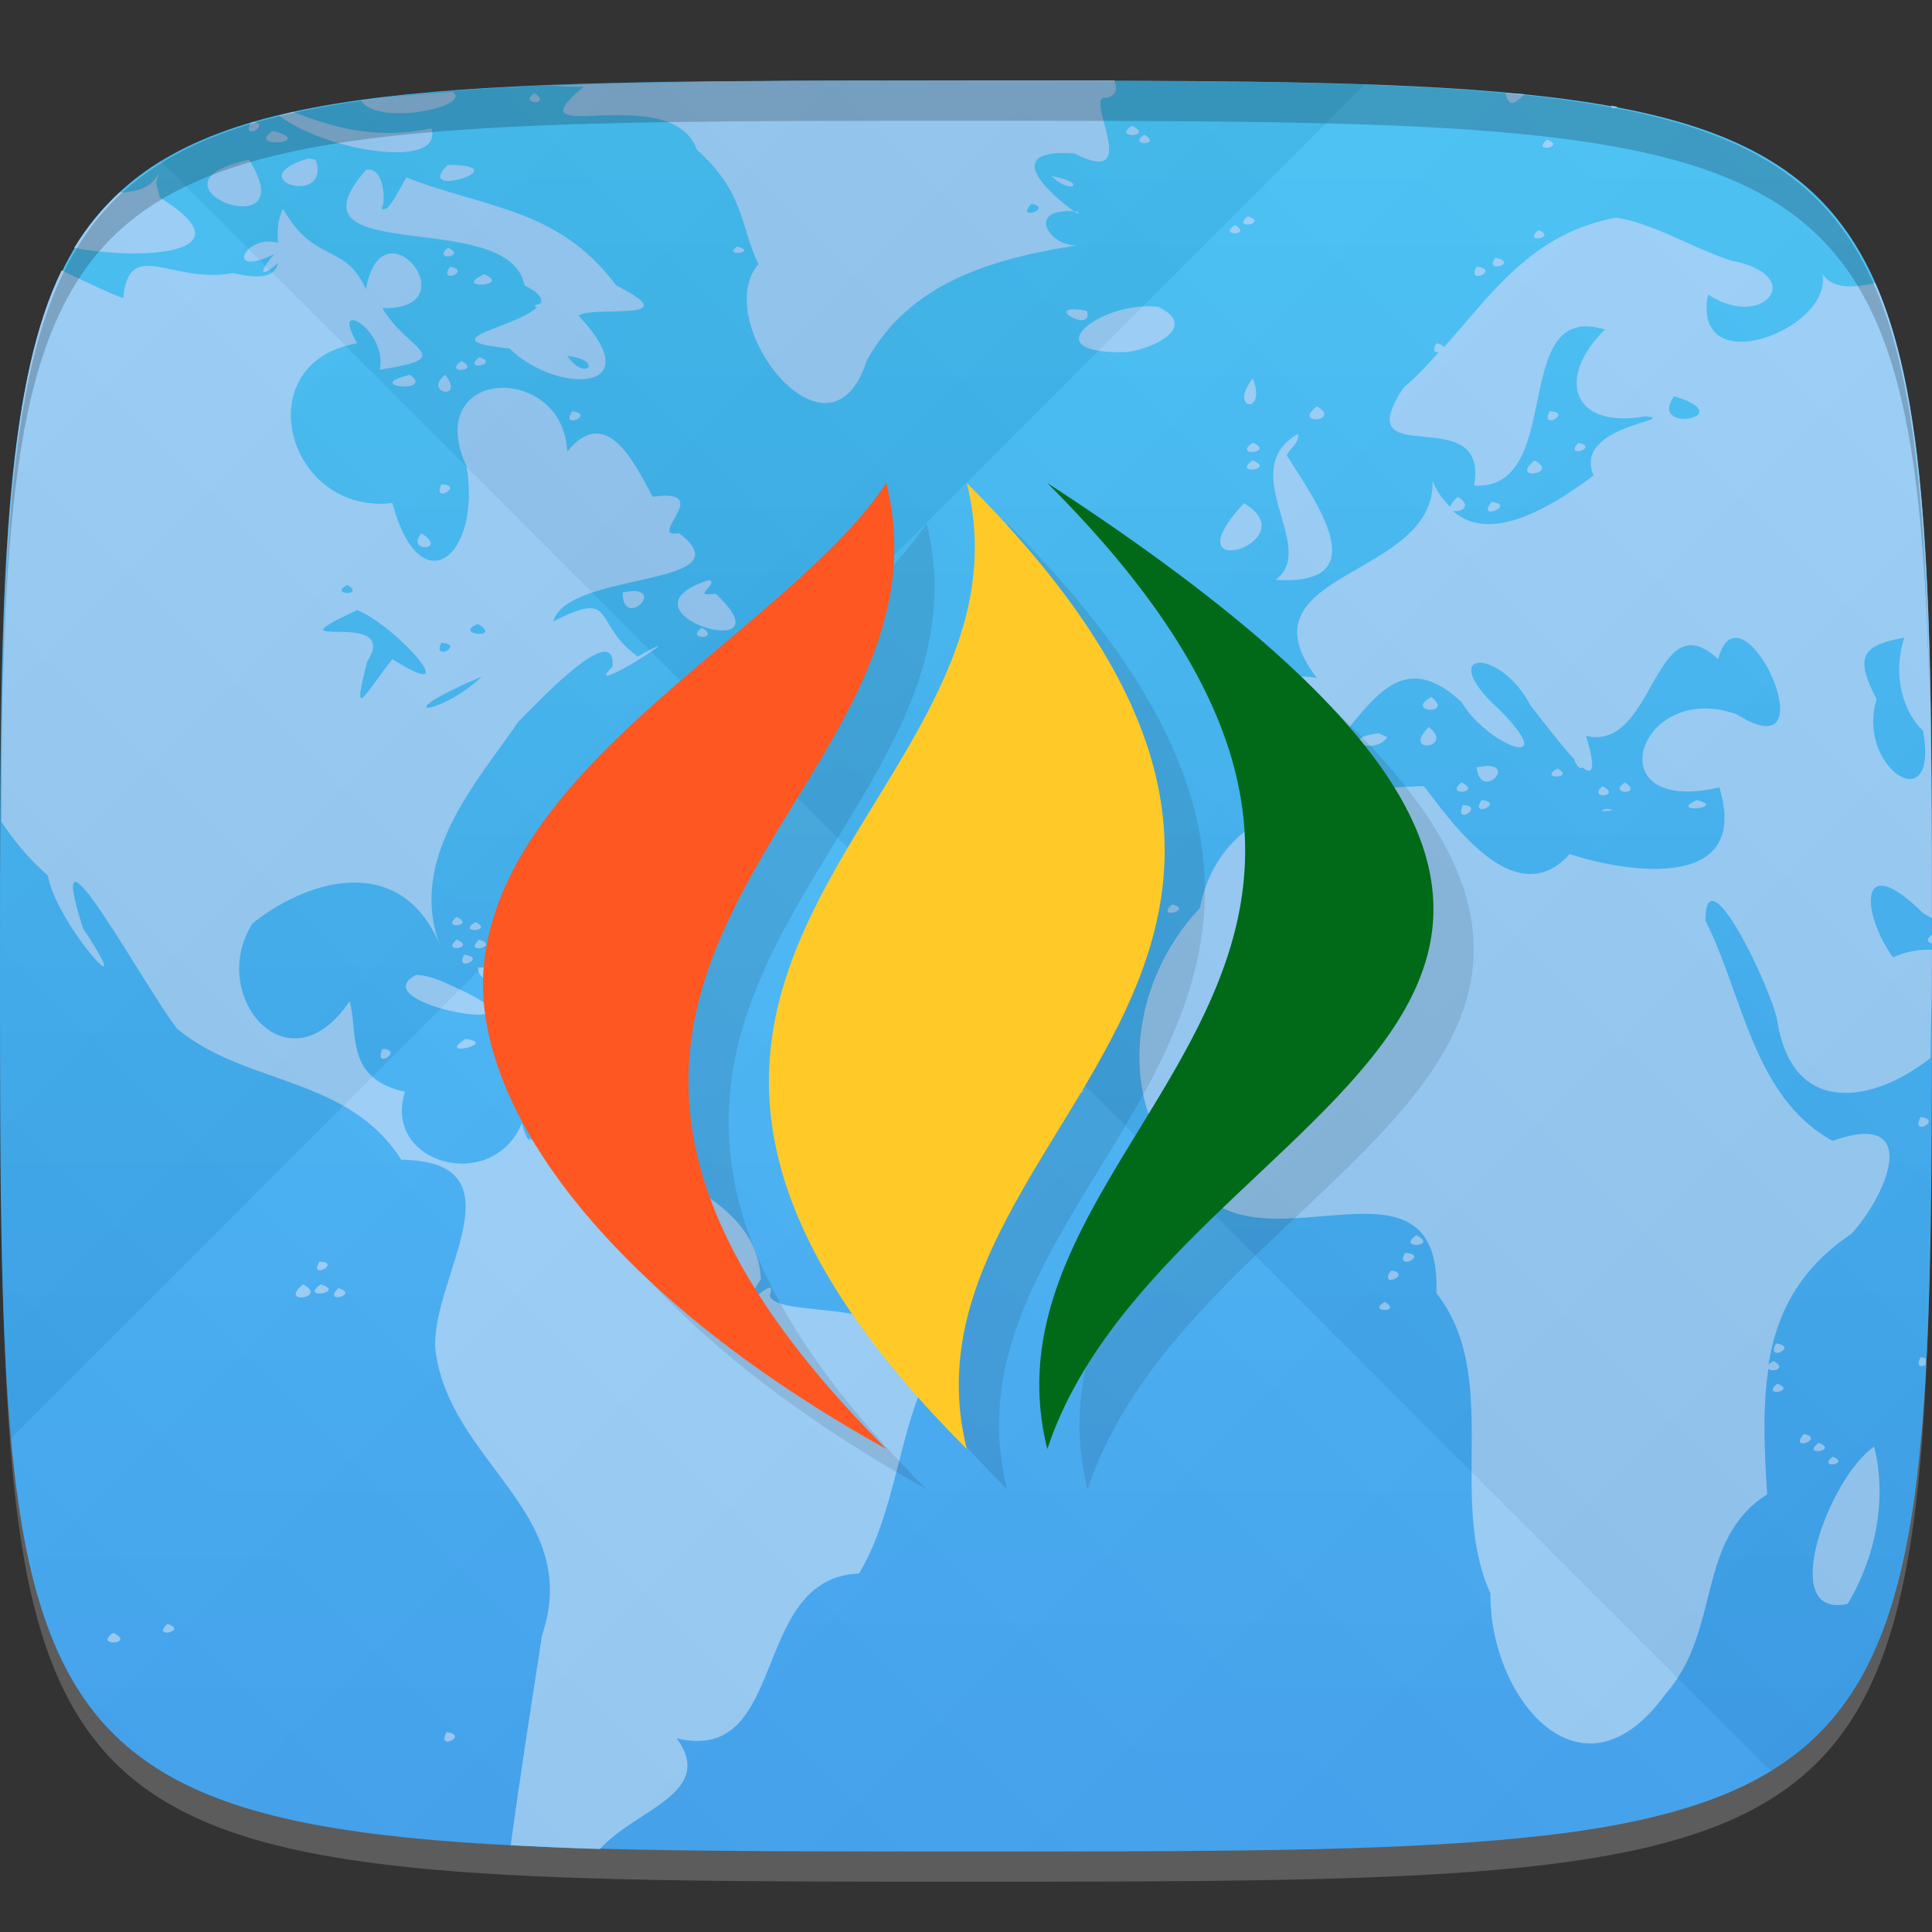 <?xml version="1.0" encoding="UTF-8" standalone="no"?>
<!-- Created with Inkscape (http://www.inkscape.org/) -->

<svg
   xmlns:dc="http://purl.org/dc/elements/1.1/"
   xmlns:cc="http://creativecommons.org/ns#"
   xmlns:rdf="http://www.w3.org/1999/02/22-rdf-syntax-ns#"
   xmlns:svg="http://www.w3.org/2000/svg"
   xmlns="http://www.w3.org/2000/svg"
   xmlns:xlink="http://www.w3.org/1999/xlink"
   xmlns:sodipodi="http://sodipodi.sourceforge.net/DTD/sodipodi-0.dtd"
   xmlns:inkscape="http://www.inkscape.org/namespaces/inkscape"
   width="48"
   height="48"
   id="svg2"
   version="1.1"
   inkscape:version="0.48.4 r9939"
   sodipodi:docname="pglgui.svg">
  <rect width="100%" height="100%" fill="#333333" stroke="none"/>
  <defs
     id="defs4">
    <linearGradient
       id="linearGradient3771">
      <stop
         style="stop-color:#42a5f5;stop-opacity:1;"
         offset="0"
         id="stop3773" />
      <stop
         style="stop-color:#42c0f5;stop-opacity:1;"
         offset="1"
         id="stop3775" />
    </linearGradient>
    <linearGradient
       id="linearGradient3763">
      <stop
         style="stop-color:#000000;stop-opacity:1;"
         offset="0"
         id="stop3765" />
      <stop
         style="stop-color:#ffffff;stop-opacity:1;"
         offset="1"
         id="stop3767" />
    </linearGradient>
    <linearGradient
       inkscape:collect="always"
       xlink:href="#linearGradient3763"
       id="linearGradient3800"
       gradientUnits="userSpaceOnUse"
       gradientTransform="translate(-60,0)"
       spreadMethod="repeat"
       x1="24"
       y1="1028.362"
       x2="45"
       y2="1007.362" />
    <linearGradient
       inkscape:collect="always"
       xlink:href="#linearGradient3763"
       id="linearGradient3802"
       gradientUnits="userSpaceOnUse"
       gradientTransform="translate(-60,0)"
       spreadMethod="repeat"
       x1="45"
       y1="1049.362"
       x2="18"
       y2="1022.362" />
    <linearGradient
       inkscape:collect="always"
       xlink:href="#linearGradient3771"
       id="linearGradient3777"
       x1="24"
       y1="1050.362"
       x2="24"
       y2="1006.362"
       gradientUnits="userSpaceOnUse" />
  </defs>
  <sodipodi:namedview
     id="base"
     pagecolor="#ffffff"
     bordercolor="#666666"
     borderopacity="1.0"
     inkscape:pageopacity="0.0"
     inkscape:pageshadow="2"
     inkscape:zoom="11.313709"
     inkscape:cx="10.112722"
     inkscape:cy="23.446547"
     inkscape:document-units="px"
     inkscape:current-layer="layer1"
     showgrid="true"
     inkscape:snap-bbox="true"
     inkscape:window-width="1301"
     inkscape:window-height="744"
     inkscape:window-x="65"
     inkscape:window-y="24"
     inkscape:window-maximized="1"
     inkscape:object-nodes="false"
     inkscape:snap-nodes="false">
    <inkscape:grid
       type="xygrid"
       id="grid3005"
       empspacing="6"
       visible="true"
       enabled="true"
       snapvisiblegridlinesonly="true" />
  </sodipodi:namedview>
  <g
     inkscape:label="Layer 1"
     inkscape:groupmode="layer"
     id="layer1"
     transform="translate(0,-1004.362)">
    <path
       id="path3788"
       d="m 24,1051.112 c -21.272,0 -23.663,-0.089 -23.938,-15.406 0.328,14.403 2.938,14.406 23.938,14.406 21,0 23.609,0 23.938,-14.406 -0.275,15.317 -2.666,15.406 -23.938,15.406 z"
       style="opacity:0.2;fill:#ffffff;fill-opacity:1;stroke:none"
       inkscape:connector-curvature="0" />
    <path
       style="fill:url(#linearGradient3777);fill-opacity:1;stroke:none"
       d="m 24,1006.362 c -24,0 -24,0 -24,22 0,22 0,22 24,22 24,0 24,0 24,-22 0,-22 0,-22 -24,-22 z"
       id="path3757"
       inkscape:connector-curvature="0"
       sodipodi:nodetypes="zzzzz" />
    <g
       id="g3037"
       transform="translate(-46.998,1004.362)" />
    <g
       id="g3808"
       transform="translate(-52.998,1013.362)" />
    <g
       id="g3795"
       style="stroke-width:2;stroke-miterlimit:4;stroke-dasharray:none" />
    <path
       style="fill:#98cefa;fill-opacity:1;stroke:none"
       d="m 24,1006.362 c -4.118,0 -7.487,0.014 -10.312,0.125 0.159,0.023 0.43,0.032 0.812,0.031 -1.918,1.588 2.174,-0.203 2.812,1.562 1.206,1.089 1.067,1.886 1.531,2.844 -1.223,1.435 1.757,5.292 2.688,2.406 1.063,-1.945 3.109,-2.543 5.25,-2.875 -0.677,0.062 -1.335,-0.924 -0.094,-0.844 -0.409,-0.279 -1.984,-1.567 0,-1.438 1.776,0.91 0.172,-1.525 0.812,-1.375 0.268,-0.082 0.251,-0.25 0.188,-0.438 -1.237,0 -2.294,0 -3.688,0 z m 2.688,3.25 c 0.101,0.068 0.176,0.094 0.062,0 l -0.062,0 z m -13,-3.125 c -0.871,0.034 -1.674,0.098 -2.438,0.156 0.763,-0.059 1.566,-0.122 2.438,-0.156 z m -2.438,0.156 c -0.797,0.061 -1.594,0.124 -2.281,0.219 0.401,0.643 2.782,0.155 2.281,-0.219 z m 18.312,-0.25 c 1.035,0.01 2.094,0.01 3.031,0.031 -0.897,-0.021 -2.027,-0.023 -3.031,-0.031 z m -16.281,0.281 c -0.445,0.284 0.465,0.323 0,0 z m 24.125,0 c 0.083,0.386 0.231,0.261 0.469,0.031 -0.144,-0.015 -0.321,-0.018 -0.469,-0.031 z m -28.5,0.188 c -0.565,0.079 -1.067,0.174 -1.562,0.281 0.492,-0.105 1.001,-0.203 1.562,-0.281 z m 31.125,0.125 c -0.006,0.105 0.078,0.077 0.156,0.031 -0.051,-0.01 -0.105,-0.022 -0.156,-0.031 z m -32.75,0.156 c -0.113,0.025 -0.234,0.067 -0.344,0.094 1.163,0.887 4.099,1.356 3.781,0.312 -1.324,0.284 -2.35,0.014 -3.438,-0.406 z m -1,0.25 c -0.022,0.01 -0.04,0.025 -0.062,0.031 -0.198,0.447 0.503,0.039 0.094,-0.031 -0.01,0 -0.022,0 -0.031,0 z m 21.844,0.094 c -0.533,0.329 0.582,0.282 0,0 z m -21.344,0.125 c -0.714,0.459 1.118,0.3 0,0 z m 21.656,0.094 c -0.455,0.282 0.456,0.29 0,0 z m 10,0.125 c -0.413,0.346 0.498,0.186 0,0 z m -30.781,0.469 c -1.744,0.521 0.591,1.223 0.188,0.031 l -0.156,-0.031 -0.031,0 z m -1.469,0.031 c -2.924,0.617 1.439,2.264 0,0 z m -2.156,0.125 c -0.142,0.535 -0.575,0.681 -1.062,0.688 -0.43,0.4 -0.81,0.851 -1.125,1.375 1.658,0.32 4.426,0.163 2.125,-1.25 l -0.094,-0.375 0.156,-0.438 z m 7.094,0 c -0.909,0.896 1.856,0.015 0,0 z m -2.031,0.125 c -2.172,2.47 3.579,0.893 3.938,2.875 0.324,0.15 0.452,0.308 0.406,0.438 -0.193,0.063 -0.181,0.081 -0.094,0.094 -0.451,0.503 -2.778,0.819 -0.688,1.031 1.149,1.127 3.557,1.133 1.719,-0.812 0.301,-0.265 2.797,0.18 0.938,-0.75 -1.45,-1.938 -3.236,-1.909 -5.219,-2.688 -0.216,0.394 -0.374,0.687 -0.5,0.781 l -0.031,0 c -0.043,0.023 -0.068,0.012 -0.094,-0.031 0.095,0.08 0.15,-1.034 -0.375,-0.938 z m 17.031,0.156 c 0.507,0.499 0.918,0.151 0,0 z m -0.5,0.688 c 0.561,0.109 -0.412,0.447 0,0 z m -18.594,0.125 c -0.139,0.27 -0.139,0.559 -0.125,0.844 -0.826,-0.231 -1.342,0.898 -0.094,0.281 -0.518,0.62 -0.18,0.488 0.094,0.219 -0.067,0.291 -0.314,0.441 -1.125,0.25 -1.483,0.294 -2.579,-0.916 -2.719,0.625 -0.359,-0.125 -0.927,-0.408 -1.531,-0.688 -1.31,2.676 -1.469,7.122 -1.5,13.688 0.304,0.476 0.696,0.937 1.156,1.344 0.233,1.264 2.368,3.559 0.875,1.312 -1.067,-3.356 1.607,1.595 2.344,2.5 1.692,1.408 4.241,1.165 5.562,3.25 3.065,0.04 0.772,2.899 0.844,4.656 0.294,2.853 3.687,4.088 2.656,7.156 -0.272,1.753 -0.544,3.491 -0.781,5.219 0.691,0.036 1.45,0.073 2.219,0.094 0.879,-0.982 2.897,-1.389 1.906,-2.75 2.8,0.673 1.801,-3.992 4.531,-4.094 0.922,-1.539 0.985,-3.6 1.781,-5.094 -0.43,-1.886 -3.812,-1.189 -4,-1.812 0.275,-0.738 -1.148,0.961 -0.219,-0.406 -0.11,-2.044 -2.607,-2.591 -4.156,-3.625 -0.768,-0.028 -1.189,0.307 -1.438,0.312 -0.026,-0.06 -0.06,-0.136 -0.156,-0.188 -0.003,0.032 10e-4,0.035 0,0.062 -0.071,-0.078 -0.127,-0.188 -0.188,-0.438 -0.732,1.764 -3.473,1.014 -2.906,-0.781 -1.503,-0.325 -1.154,-1.472 -1.375,-2.25 -1.532,2.283 -3.554,-0.167 -2.406,-1.938 1.498,-1.182 3.731,-1.697 4.656,0.562 -0.832,-2.169 0.942,-4.101 1.938,-5.562 0.552,-0.554 2.43,-2.555 2.344,-1.375 -0.91,0.897 2.366,-1.227 0.625,-0.25 -1.151,-0.835 -0.491,-1.679 -2.094,-0.875 0.342,-1.259 4.856,-0.842 3.125,-2.188 -0.85,0.149 0.928,-1.131 -0.656,-0.906 -0.431,-0.773 -1.129,-2.342 -2.125,-1.125 -0.098,-2.218 -3.636,-2.112 -2.5,0.375 0.368,2.265 -1.165,3.451 -1.844,0.906 -2.638,0.301 -3.639,-3.49 -0.875,-3.969 -0.701,-1.192 0.773,-0.314 0.562,0.656 1.972,-0.305 0.699,-0.454 0.062,-1.531 2.214,0.063 -0.002,-2.738 -0.406,-0.469 -0.535,-1.177 -1.278,-0.614 -2.062,-2 z M 31,1009.737 c -0.42,0.355 0.538,0.173 0,0 z m 9.156,0.031 c -2.094,0.38 -3.1,1.903 -4.281,3.219 -0.019,-0.029 -0.075,-0.084 -0.188,-0.094 -0.119,0.194 -0.027,0.239 0.062,0.219 -0.281,0.305 -0.552,0.616 -0.875,0.875 -1.451,2.19 2.142,0.259 1.75,2.438 2.295,0.138 0.846,-4.624 3.25,-3.875 -1.204,1.172 -0.851,2.481 1,2.156 0.929,0.079 -1.83,0.226 -1.281,1.469 -0.798,0.589 -2.509,1.792 -3.5,0.875 0.162,0.054 0.525,-0.098 0.125,-0.344 -0.119,0.1 -0.175,0.194 -0.188,0.25 -0.159,-0.166 -0.331,-0.359 -0.438,-0.656 0.082,2.451 -4.912,2.236 -2.875,4.906 -1.836,-0.324 -3.301,1.781 -1.188,2.625 2.068,-0.066 2.561,-4.074 4.781,-2.031 0.634,1.083 2.498,1.778 0.969,0.219 -1.68,-1.518 -0.028,-1.616 0.75,-0.125 0.336,0.43 0.774,1.001 1.094,1.344 -0.01,0.015 0.011,0.022 0,0.031 0.089,0.18 0.147,0.205 0.188,0.156 0.248,0.204 0.354,0.081 0.094,-0.781 1.709,0.414 1.682,-3.39 3.281,-1.906 0.571,-2.11 2.871,2.885 0.469,1.375 -2.446,-0.893 -3.567,2.543 -0.438,1.812 0.787,2.585 -2.251,2.135 -3.719,1.656 -1.405,1.571 -3.09,-1.034 -3.625,-1.688 -2.241,0.068 -5.043,0.375 -5.562,3.031 -1.818,1.918 -2.168,5.126 -0.031,6.969 1.647,2.046 6.046,-1.196 5.906,2.594 1.629,2.084 0.266,5.072 1.344,7.469 -0.037,2.535 2.235,5.408 4.344,2.5 1.412,-1.603 0.731,-3.809 2.531,-4.969 -0.07,-1.074 -0.119,-2.137 0.031,-3.125 0.049,0.109 0.496,0.01 0.125,-0.188 -0.06,0.04 -0.105,0.065 -0.125,0.094 0.207,-1.269 0.763,-2.384 2.062,-3.25 0.966,-1.079 1.707,-3.083 -0.469,-2.312 -1.969,-1.077 -2.225,-3.627 -3.156,-5.469 2.2e-4,-1.748 1.632,1.683 1.781,2.469 0.367,2.414 2.382,2.074 3.812,0.938 0.002,-0.799 0.031,-1.416 0.031,-2.281 0,-0.154 1e-5,-0.254 0,-0.406 -0.308,-0.012 -0.626,0.04 -0.969,0.188 -0.501,-0.704 -0.71,-1.579 -0.406,-1.75 0.182,-0.103 0.551,0.059 1.125,0.625 0.097,0.079 0.167,0.101 0.25,0.156 -0.004,-7.775 -0.07,-12.754 -1.406,-15.781 -0.569,0.127 -1.055,0.144 -1.312,-0.219 0.249,1.373 -3.264,2.709 -2.844,0.5 1.375,0.914 2.508,-0.476 0.562,-0.844 -1.014,-0.341 -1.967,-0.94 -2.844,-1.062 z m 6.438,1.625 c -0.121,-0.274 -0.264,-0.536 -0.406,-0.781 0.144,0.247 0.284,0.505 0.406,0.781 z M 30.688,1009.956 c -0.462,0.273 0.443,0.269 0,0 z m 7.531,0.125 c -0.413,0.346 0.498,0.186 0,0 z m -19.906,0.406 c -0.396,0.265 0.552,0.144 0,0 z m -7.188,0.031 c -0.405,0.354 0.506,0.208 0,0 z m 26.031,0.25 c -0.331,0.405 0.615,0.135 0,0 z m -25.969,0.219 c -0.335,0.449 0.554,0.121 0,0 z m 25.5,0 c -0.269,0.476 0.612,0.077 0,0 z m -24.656,0.188 c -0.831,0.378 0.7,0.311 0,0 z m 16.219,0.812 c -1.195,0.132 -2.374,1.15 -0.344,1.125 0.534,0 1.973,-0.591 0.875,-1.125 -0.162,-0.024 -0.36,-0.018 -0.531,0 z m -1.594,0.062 c -0.556,0.015 0.525,0.571 0.344,0.031 -0.155,-0.025 -0.264,-0.033 -0.344,-0.031 z m -12.562,1.156 c 0.927,0.103 0.453,0.661 0,0 z m -2.188,0.031 c -0.439,0.362 0.54,0.172 0,0 z m -0.438,0.094 c -0.479,0.332 0.495,0.261 0,0 z m -1.281,0.344 c -1.242,0.298 0.644,0.468 0,0 z m 0.875,0 c -0.576,0.443 0.512,0.671 0,0 z m 20.062,0.094 c -0.628,0.79 0.371,0.91 0,0 z m 10.469,0.438 c 1.706,0.515 -0.678,0.954 0,0 z m -8.875,0.25 c -0.633,0.488 0.638,0.374 0,0 z m -18.5,0.125 c -0.317,0.47 0.594,0.074 0,0 z m 24.281,0 c -0.25,0.498 0.597,0.018 0,0 z m -6.25,0.562 c -1.59,0.909 0.53,2.846 -0.562,3.625 2.578,0.166 0.958,-2.008 0.281,-3.094 0.085,-0.174 0.316,-0.306 0.281,-0.531 z m -1.125,0.219 c -0.529,0.362 0.579,0.241 0,0 z m 8.094,0 c -0.388,0.405 0.541,0.125 0,0 z m -8.094,0.438 c -0.529,0.362 0.579,0.24 0,0 z m 7,0 c -0.64,0.521 0.649,0.339 0,0 z m -27.156,0.594 c -0.25,0.507 0.588,0.018 0,0 z m 26.094,0.438 c -0.417,0.497 0.638,0.077 0,0 z m -6.156,0.031 c -1.923,2.074 1.618,0.96 0,0 z m -20.438,0.75 c -0.41,0.496 0.689,0.423 0,0 z m 7.156,1.156 c -2.558,0.818 2.117,2.179 0.156,0.344 -0.653,0.091 0.085,-0.22 -0.156,-0.344 z m -9,0.125 c 0.48,0.271 -0.475,0.267 0,0 z m 7.188,0.156 c -0.083,-0.015 -0.193,0.01 -0.344,0.031 0.007,0.861 0.922,0.044 0.344,-0.031 z m -6.938,0.469 c 0.998,0.408 2.751,2.41 0.875,1.219 -0.688,0.856 -1.031,1.637 -0.625,0.062 0.881,-1.381 -2.639,-0.166 -0.25,-1.281 z m 3,0.344 c 0.641,0.388 -0.656,0.267 0,0 z m 5.562,0.094 c -0.436,0.325 0.501,0.284 0,0 z m 29.875,0.25 c -0.32,0.97 0.012,1.901 0.469,2.312 0.399,2.283 -1.68,0.891 -1.156,-0.781 -0.479,-0.951 -0.493,-1.338 0.688,-1.531 z m -36.344,0.125 c 0.6,0.049 -0.244,0.476 0,0 z m 1,0.844 c -0.983,0.929 -2.299,1.044 -0.438,0.188 l 0.438,-0.188 z m 23.594,0.5 c -0.693,0.39 0.59,0.462 0,0 z m -0.062,0.75 c -0.702,0.685 0.661,0.528 0,0 z m -1.25,0.156 c -1.065,0.128 -0.103,0.568 0.219,0.094 L 34.25,1022.581 z m -0.781,0.438 c -0.388,0.405 0.541,0.125 0,0 z m 3.562,0.375 c -0.078,-0.015 -0.206,0.01 -0.344,0.031 0.084,0.78 0.889,0.041 0.344,-0.031 z m 1.656,0.062 c -0.487,0.292 0.489,0.234 0,0 z m -2.375,0.344 c -0.45,0.351 0.534,0.264 0,0 z m 4.062,0 c -0.469,0.304 0.484,0.324 0,0 z m -0.562,0.094 c -0.395,0.347 0.512,0.252 0,0 z m -3,0.344 c -0.317,0.47 0.594,0.072 0,0 z m 5.344,0 c -0.745,0.347 0.794,0.195 0,0 z m -5.812,0.125 c -0.231,0.535 0.562,0.019 0,0 z m 3.562,0.094 c -0.413,0.107 0.466,0.034 0,0 z m -24.844,0.781 c -0.413,0.346 0.498,0.186 0,0 z m 13.281,0.125 c -0.394,0.352 0.498,0.216 0,0 z m -0.219,1.344 c -0.529,0.362 0.579,0.241 0,0 z m 1,0.125 c -0.441,0.387 0.548,0.138 0,0 z m -0.562,0.094 c -0.413,0.346 0.498,0.185 0,0 z m -17.219,0.219 c -0.409,0.328 0.495,0.207 0,0 z m 16.781,0 c -0.533,0.329 0.582,0.282 0,0 z m -16.312,0.125 c -0.487,0.292 0.489,0.234 0,0 z M 48,1027.581 c -0.177,0.144 -0.096,0.2 0,0.219 -1e-5,-0.081 2e-5,-0.138 0,-0.219 z m -36.656,0.125 c -0.405,0.354 0.506,0.207 0,0 z m 0.562,0 c -0.428,0.387 0.551,0.17 0,0 z m -0.375,0.375 c -0.25,0.458 0.59,0.072 0,0 z m 0.562,0 c -0.252,0.484 0.63,0.034 0,0 z m -0.219,0.312 c 0.025,0.623 1.025,0.028 0,0 z m -1.531,0.188 c -1.467,0.758 3.87,1.624 0.969,0.312 -0.31,-0.146 -0.622,-0.295 -0.969,-0.312 z m 2.375,0.156 c -0.576,0.359 0.583,0.252 0,0 z m 0.438,0.125 c -0.388,0.325 0.498,0.18 0,0 z m -0.219,0.312 c -0.464,0.371 0.553,0.21 0,0 z M 13,1029.893 c -0.744,1.019 2.847,-0.057 0,0 z m 1.688,0.156 c -0.622,0.27 0.574,0.413 0,0 z m -3.125,0.125 c -0.754,0.484 0.85,0.104 0,0 z m 3.562,0.156 c -0.281,0.514 0.57,0.025 0,0 z m -5.625,0.094 c -0.231,0.535 0.562,0.019 0,0 z m 6.062,0 c -0.228,0.496 0.56,0 0,0 z m 0.5,0.125 c -0.388,0.405 0.541,0.125 0,0 z m 10.031,0.219 c -0.465,0.339 0.51,0.203 0,0 z m 0.656,0.094 c -0.401,0.343 0.49,0.196 0,0 z m -10.688,0.125 c -0.388,0.405 0.541,0.125 0,0 z m 10.25,0.344 c -0.435,0.327 0.522,0.221 0,0 z m 0.438,0 c -0.382,0.334 0.506,0.205 0,0 z m -10.562,0.094 c -0.614,0.926 0.366,0.522 0,0 z m 0.406,0.469 c -0.323,0.412 0.633,0.135 0,0 z m -2.469,0.125 c -0.326,0.504 0.577,0.04 0,0 z m 0.438,0.094 c -0.327,0.46 0.618,0.151 0,0 z m 33.156,0 c -0.278,0.505 0.572,0.081 0,0 z m -31.844,0.125 c -0.274,0.543 0.65,0.015 0,0 z m 0.406,0.344 c -0.388,0.404 0.541,0.125 0,0 z m 31.656,2.094 c -0.017,1.257 -0.041,2.406 -0.094,3.438 0.053,-1.031 0.074,-2.226 0.094,-3.438 z m -0.094,3.438 c -0.032,-0.01 -0.067,-0.029 -0.125,-0.031 -0.129,0.247 0.021,0.246 0.125,0.188 0.003,-0.049 -0.003,-0.107 0,-0.156 z m 0,0.156 c -0.036,0.665 -0.069,1.281 -0.125,1.875 0.056,-0.596 0.089,-1.207 0.125,-1.875 z m -12.656,-3.219 c -0.515,0.353 0.584,0.286 0,0 z m -0.281,0.438 c -0.252,0.484 0.63,0.034 0,0 z m -26.969,0.219 c -0.276,0.477 0.575,0.015 0,0 z m 26.625,0.219 c -0.34,0.48 0.562,0.085 0,0 z m -27.031,0.344 c -0.64,0.521 0.649,0.339 0,0 z m 0.438,0 c -0.555,0.396 0.651,0.197 0,0 z m 0.438,0.094 c -0.418,0.41 0.554,0.165 0,0 z m 26,0.344 c -0.474,0.262 0.451,0.272 0,0 z m 9.719,1.031 c -0.265,0.485 0.583,0.072 0,0 z m 0.031,1 c -0.413,0.346 0.498,0.185 0,0 z m 0.656,1.25 c -0.388,0.467 0.562,0.103 0,0 z m 0.375,0.219 c -0.465,0.339 0.51,0.203 0,0 z m 1.375,0.094 c -1.12,0.762 -2.433,4.305 -0.656,3.906 0.686,-1.143 0.988,-2.6 0.656,-3.906 z m 1.125,0.156 c -0.132,1.298 -0.323,2.426 -0.594,3.406 0.268,-0.974 0.462,-2.118 0.594,-3.406 z m -0.594,3.406 c -0.069,0.249 -0.139,0.488 -0.219,0.719 0.08,-0.231 0.15,-0.469 0.219,-0.719 z m -0.219,0.719 c -0.319,0.922 -0.725,1.693 -1.25,2.344 0.524,-0.65 0.932,-1.423 1.25,-2.344 z m -1.344,-4.031 c -0.394,0.314 0.472,0.185 0,0 z M 0.438,1041.489 c 0.152,1.115 0.345,2.085 0.625,2.938 -0.277,-0.845 -0.473,-1.834 -0.625,-2.938 z m 0.625,2.938 c 0.075,0.229 0.164,0.445 0.25,0.656 -0.087,-0.214 -0.174,-0.424 -0.25,-0.656 z m 0.25,0.656 c 0.173,0.426 0.371,0.827 0.594,1.188 -0.224,-0.362 -0.419,-0.759 -0.594,-1.188 z m 0.594,1.188 c 0.081,0.131 0.162,0.252 0.25,0.375 -0.087,-0.121 -0.17,-0.246 -0.25,-0.375 z m 2.25,-1.562 c -0.415,0.384 0.545,0.168 0,0 z m -1.344,0.219 c -0.515,0.353 0.584,0.285 0,0 z m 8.281,2.469 c -0.265,0.486 0.583,0.072 0,0 z m 34.094,0 c -0.146,0.148 -0.307,0.304 -0.469,0.438 0.167,-0.137 0.318,-0.286 0.469,-0.438 z m -1.531,1.156 c -0.392,0.214 -0.815,0.396 -1.281,0.562 0.461,-0.165 0.893,-0.352 1.281,-0.562 z m -38.188,0.5 c 0.414,0.155 0.833,0.286 1.312,0.406 -0.468,-0.118 -0.907,-0.255 -1.312,-0.406 z m 36.188,0.281 c -1.011,0.29 -2.203,0.507 -3.562,0.656 1.373,-0.148 2.544,-0.364 3.562,-0.656 z m -34.844,0.125 c 0.518,0.129 1.088,0.249 1.688,0.344 -0.607,-0.095 -1.164,-0.213 -1.688,-0.344 z m 26.625,0.812 c -0.88,0.027 -1.823,0.05 -2.812,0.062 0.964,-0.012 1.953,-0.036 2.812,-0.062 z"
       id="path4220"
       inkscape:connector-curvature="0" />
    <g
       id="g3796"
       transform="translate(60,0)">
      <path
         style="opacity:0.04;fill:url(#linearGradient3800);fill-opacity:1;stroke:none"
         d="m -36,1006.362 c -24,0 -24,0 -24,22 0,22 0,22 24,22 24,0 24,0 24,-22 0,-22 0,-22 -24,-22 z"
         id="path3783"
         inkscape:connector-curvature="0"
         sodipodi:nodetypes="zzzzz" />
      <path
         sodipodi:nodetypes="zzzzz"
         inkscape:connector-curvature="0"
         id="path3795"
         d="m -36,1006.362 c -24,0 -24,0 -24,22 0,22 0,22 24,22 24,0 24,0 24,-22 0,-22 0,-22 -24,-22 z"
         style="opacity:0.04;fill:url(#linearGradient3802);fill-opacity:1;stroke:none" />
    </g>
    <path
       style="fill:#000000;fill-opacity:1;stroke:none;opacity:0.2"
       d="M 24 2 C 2.728 2 0.337 2.089 0.062 17.406 C 0.391 3.003 3 3 24 3 C 45 3 47.609 3.003 47.938 17.406 C 47.663 2.089 45.272 2 24 2 z "
       transform="translate(0,1004.362)"
       id="path3770" />
    <g
       id="g3791"
       transform="translate(1.02,1)"
       style="opacity:0.1;fill:#000000;fill-opacity:1">
      <path
         style="fill:#000000;fill-opacity:1;stroke:none"
         d="m 24,1016.362 c 2,8 -12,12 0,24 -2,-8 12,-12 0,-24 z"
         id="path3793"
         inkscape:connector-curvature="0"
         sodipodi:nodetypes="ccc" />
      <path
         style="fill:#000000;fill-opacity:1;stroke:none"
         d="m 22,1016.362 c 2,8 -12,12 0,24 -7.138,-3.965 -10.307,-8.664 -10,-12 0.467,-5.077 7.586,-8.379 10,-12 z"
         id="path3795-4"
         inkscape:connector-curvature="0"
         sodipodi:nodetypes="ccsc" />
      <path
         sodipodi:nodetypes="ccc"
         inkscape:connector-curvature="0"
         id="path3797"
         d="m 26,1016.362 c 20,13 3,15 0,24 -2,-8 12,-12 0,-24 z"
         style="fill:#000000;fill-opacity:1;stroke:none" />
    </g>
    <path
       style="fill:#ffca28;fill-opacity:1;stroke:none"
       d="m 24.02,1016.362 c 2,8 -12,12 0,24 -2,-8 12,-12 0,-24 z"
       id="rect2996"
       inkscape:connector-curvature="0"
       sodipodi:nodetypes="ccc" />
    <path
       style="fill:#ff5722;fill-opacity:1;stroke:none"
       d="m 22.02,1016.362 c 2,8 -12,12 0,24 -7.138,-3.965 -10.307,-8.664 -10,-12 0.467,-5.077 7.586,-8.379 10,-12 z"
       id="path3769"
       inkscape:connector-curvature="0"
       sodipodi:nodetypes="ccsc" />
    <path
       sodipodi:nodetypes="ccc"
       inkscape:connector-curvature="0"
       id="path3776"
       d="m 26.02,1016.362 c 20,13 3,15 0,24 -2,-8 12,-12 0,-24 z"
       style="fill:#006a19;fill-opacity:1;stroke:none" />
  </g>
</svg>
